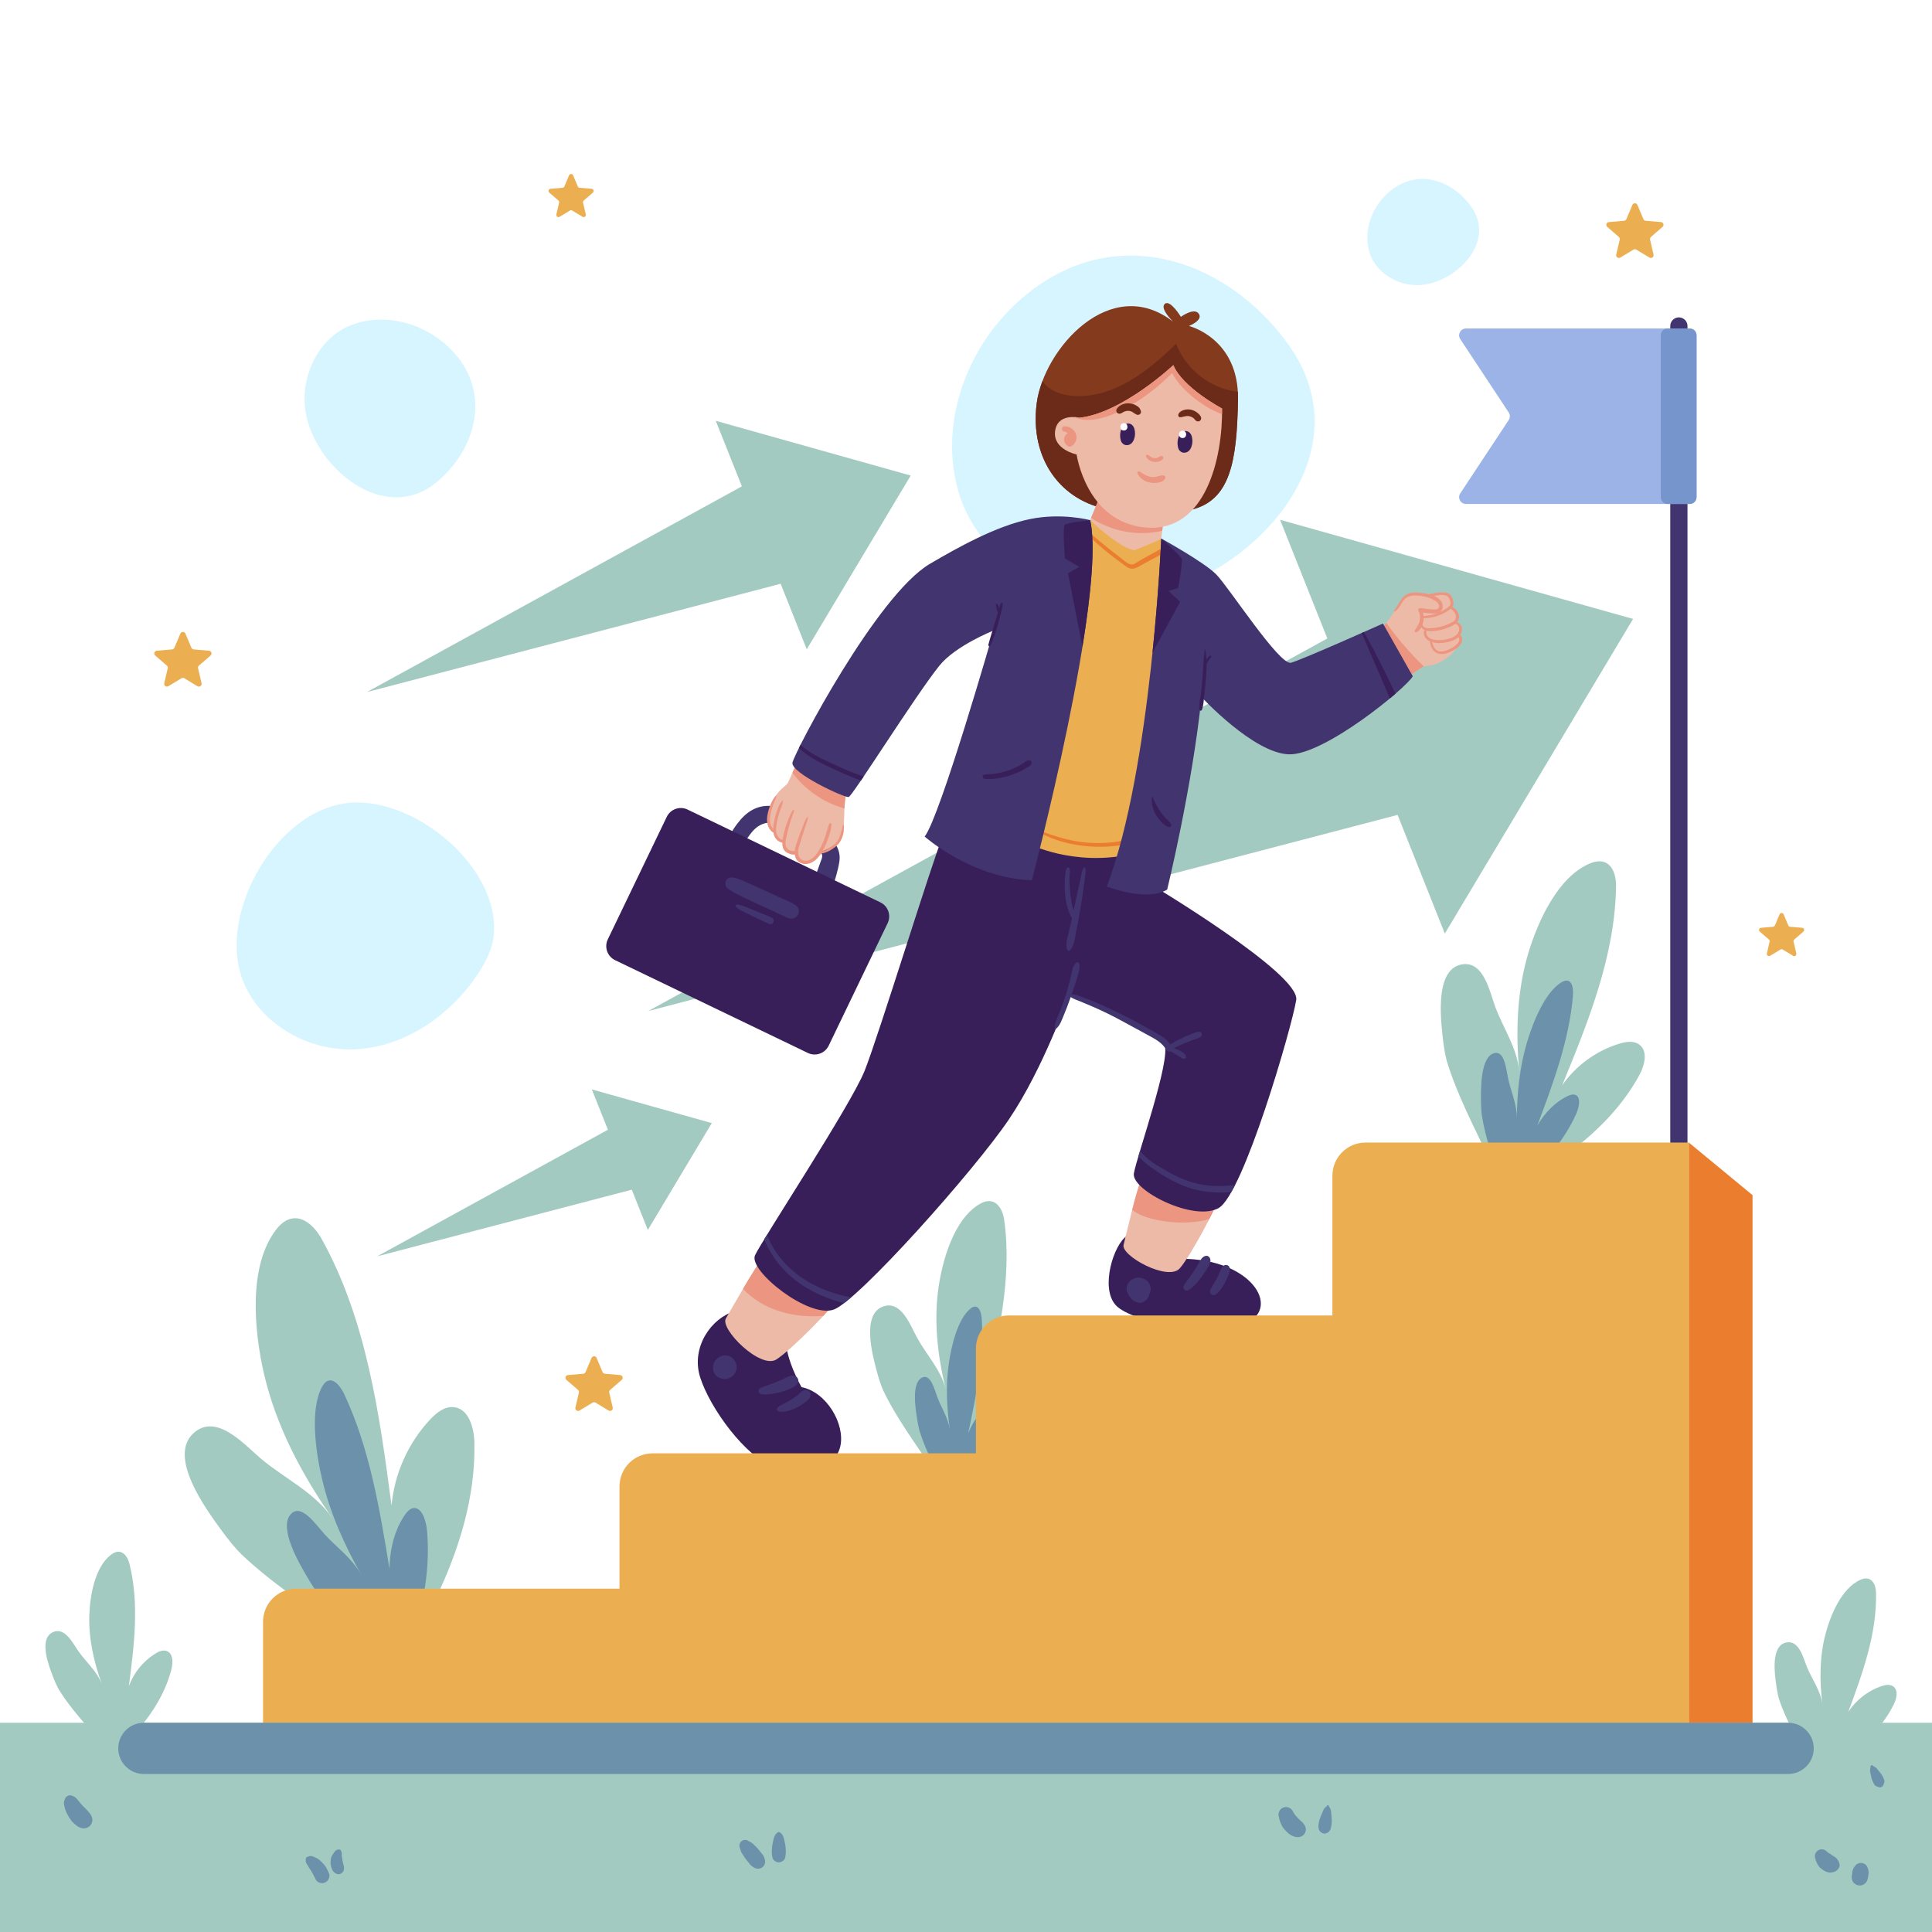 <?xml version="1.0" encoding="utf-8"?>
<!-- Generator: Adobe Illustrator 27.5.0, SVG Export Plug-In . SVG Version: 6.00 Build 0)  -->
<svg version="1.1" xmlns="http://www.w3.org/2000/svg" xmlns:xlink="http://www.w3.org/1999/xlink" x="0px" y="0px"
	 viewBox="0 0 500 500" style="enable-background:new 0 0 500 500;" xml:space="preserve">
<g id="BACKGROUND">
	<rect style="fill:#FFFFFF;" width="500" height="500"/>
	<g>
		<path style="fill:#D6F5FF;" d="M248.018,127.149c4.976,17.497,23.905,28.92,42.075,28.046c29.788-1.433,64.834-35.4,43.637-65.599
			c-13.974-19.908-39.117-30.668-61.412-17.968C253.493,82.351,241.968,105.876,248.018,127.149z"/>
		<path style="fill:#D6F5FF;" d="M354.354,65.134c1.535,5.397,7.374,8.921,12.978,8.651c9.188-0.442,19.999-10.919,13.46-20.234
			c-4.31-6.141-12.066-9.46-18.943-5.542C356.043,51.315,352.488,58.572,354.354,65.134z"/>
		<path style="fill:#D6F5FF;" d="M90.821,84.164c-8.366,3.271-13.088,13.115-11.802,22.006c2.11,14.575,20.46,30.201,34.305,18.357
			c9.127-7.808,13.23-20.675,5.936-31.036C113.101,84.742,100.993,80.187,90.821,84.164z"/>
		<path style="fill:#D6F5FF;" d="M62.171,251.724c3.52,12.376,16.908,20.455,29.76,19.836c12.852-0.619,24.584-8.743,31.709-19.457
			c2.078-3.125,3.856-6.59,4.162-10.33c1.465-17.957-21.694-36.531-38.805-33.828C71.331,210.734,57.438,235.08,62.171,251.724z"/>
	</g>
</g>
<g id="OBJECTS">
	<path style="fill:#A3CAC1;" d="M13.656,433.784c-0.998-2.626-3.684-9.515-0.076-11.334c3.179-1.595,5.321,2.909,6.732,4.908
		c1.998,2.829,4.876,5.254,6.081,8.58c-2.075-5.729-3.485-11.824-3.275-17.949c0.17-4.949,1.375-12.398,5.627-15.644
		c2.425-1.851,4.156-0.025,4.758,2.379c2.579,10.292,1.222,21.11-0.149,31.631c1.265-3.456,3.716-6.466,6.845-8.405
		c0.896-0.555,1.992-1.036,2.976-0.656c1.602,0.619,1.632,2.867,1.227,4.535c-1.453,5.988-4.822,11.365-8.826,16.049
		c-2.618,3.063-6.695,6.559-10.028,2.504c-3.501-4.26-7.37-8.336-10.274-13.056C14.903,436.726,14.273,435.407,13.656,433.784z"/>
	<path style="fill:#A3CAC1;" d="M459.701,436.167c-0.388-2.782-1.474-10.096,2.449-11.067c3.454-0.847,4.539,4.021,5.47,6.284
		c1.318,3.202,3.584,6.207,4.018,9.718c-0.747-6.047-0.765-12.303,0.803-18.228c1.267-4.787,4.1-11.781,8.969-13.999
		c2.776-1.265,4.057,0.901,4.109,3.379c0.223,10.608-3.508,20.852-7.188,30.804c2.003-3.088,5.063-5.477,8.544-6.67
		c0.997-0.342,2.173-0.566,3.047,0.023c1.423,0.96,0.953,3.158,0.187,4.694c-2.75,5.514-7.232,10.006-12.178,13.682
		c-3.234,2.403-7.988,4.903-10.334,0.209c-2.465-4.932-5.329-9.768-7.109-15.016C460.262,439.312,459.941,437.886,459.701,436.167z"
		/>
	<polygon style="fill:#A3CAC1;" points="202.033,151.078 208.785,168.038 235.689,123.071 185.241,108.904 191.994,125.864 
		94.945,179.111 	"/>
	<polygon style="fill:#A3CAC1;" points="163.502,307.888 167.656,318.322 184.208,290.658 153.171,281.942 157.326,292.376 
		97.621,325.134 	"/>
	<polygon style="fill:#A3CAC1;" points="361.692,210.894 373.919,241.605 422.638,160.178 331.284,134.522 343.512,165.235 
		167.772,261.656 	"/>
	<g>
		<path style="fill:#A3CAC1;" d="M56.911,395.501c-3.704-5.141-13.571-18.588-6.769-24.654c5.998-5.326,13.289,3.241,17.53,6.774
			c6.001,5.001,13.686,8.607,18.25,15.155c-7.858-11.275-14.483-23.736-17.594-37.206c-2.514-10.884-4.227-27.818,3.149-37.37
			c4.205-5.446,9.041-2.476,11.755,2.413c11.617,20.925,14.962,45.29,18.101,69.016c0.743-8.269,4.331-16.256,10.02-22.303
			c1.629-1.732,3.738-3.418,6.103-3.162c3.851,0.417,5.227,5.296,5.316,9.168c0.321,13.897-3.888,27.575-9.884,40.116
			c-3.92,8.2-10.77,18.193-20.394,11.299c-10.111-7.243-20.917-13.873-29.995-22.466C61.341,401.184,59.2,398.677,56.911,395.501z"
			/>
		<path style="fill:#6B92AA;" d="M79.481,408.1c-2.013-3.454-7.364-12.495-4.313-16.132c2.691-3.193,6.588,2.607,8.795,5.048
			c3.122,3.454,7.004,6.077,9.493,10.47c-4.285-7.565-8.021-15.844-10.092-24.635c-1.674-7.103-3.21-18.068-0.026-23.926
			c1.815-3.34,4.287-1.238,5.809,2.014c6.512,13.922,9.15,29.734,11.662,45.127c0.017-5.293,1.427-10.292,3.938-13.96
			c0.719-1.051,1.673-2.053,2.832-1.795c1.887,0.419,2.758,3.613,2.963,6.109c0.734,8.956-0.741,17.594-3.13,25.429
			c-1.562,5.123-4.473,11.285-9.433,6.471c-5.211-5.058-10.735-9.749-15.5-15.636C81.869,411.932,80.725,410.234,79.481,408.1z"/>
	</g>
	<g>
		<path style="fill:#A3CAC1;" d="M373.336,268.125c-0.49-4.708-1.887-17.091,4.777-18.495c5.867-1.223,7.408,7.04,8.844,10.906
			c2.031,5.472,5.671,10.666,6.195,16.606c-0.902-10.228-0.564-20.767,2.426-30.654c2.416-7.988,7.6-19.601,15.931-23.05
			c4.75-1.967,6.78,1.756,6.722,5.933c-0.249,17.88-7.137,34.915-13.921,51.46c3.555-5.083,8.849-8.926,14.784-10.731
			c1.7-0.517,3.693-0.826,5.13,0.219c2.341,1.701,1.419,5.375,0.038,7.918c-4.957,9.126-12.77,16.427-21.317,22.327
			c-5.588,3.857-13.742,7.788-17.418-0.257c-3.861-8.453-8.401-16.766-11.09-25.71C374.095,273.455,373.639,271.034,373.336,268.125
			z"/>
		<path style="fill:#6B92AA;" d="M383.281,284.681c-0.021-2.987-0.128-10.835,3.201-12.059c2.931-1.069,3.301,4.138,3.824,6.54
			c0.74,3.399,2.281,6.542,2.261,10.314c0.034-6.496,0.691-13.25,2.616-19.718c1.556-5.226,4.635-12.904,8.876-15.517
			c2.418-1.49,3.239,0.791,3.016,3.464c-0.954,11.444-5.122,22.673-9.215,33.583c1.978-3.424,4.75-6.14,7.741-7.584
			c0.857-0.414,1.847-0.709,2.503-0.111c1.067,0.973,0.445,3.367-0.35,5.061c-2.853,6.077-7.02,11.128-11.48,15.318
			c-2.917,2.74-7.094,5.652-8.519,0.688c-1.498-5.215-3.334-10.309-4.234-15.895C383.405,288.051,383.294,286.526,383.281,284.681z"
			/>
	</g>
	<g>
		<path style="fill:#A3CAC1;" d="M226.792,354.444c-1.019-3.931-3.791-14.255,1.682-16.299c4.82-1.789,7.186,5.022,8.898,8.117
			c2.424,4.381,6.177,8.32,7.382,13.291c-2.076-8.56-3.14-17.542-1.87-26.311c1.026-7.085,3.935-17.599,10.559-21.592
			c3.777-2.277,5.976,0.621,6.461,4.171c2.08,15.197-1.579,30.528-5.213,45.43c2.364-4.767,6.362-8.705,11.164-10.996
			c1.376-0.656,3.027-1.174,4.38-0.472c2.204,1.143,1.893,4.377,1.047,6.711c-3.035,8.376-8.726,15.569-15.219,21.668
			c-4.246,3.988-10.658,8.367-14.806,2.014c-4.358-6.674-9.274-13.144-12.701-20.385
			C228.118,358.867,227.421,356.872,226.792,354.444z"/>
		<path style="fill:#6B92AA;" d="M237.348,367.211c-0.4-2.53-1.497-9.174,1.17-10.638c2.349-1.282,3.33,3.087,4.081,5.058
			c1.063,2.788,2.773,5.256,3.239,8.458c-0.803-5.514-1.112-11.327-0.308-17.059c0.65-4.632,2.278-11.539,5.54-14.298
			c1.86-1.573,2.849,0.256,3.002,2.552c0.657,9.829-1.439,19.887-3.512,29.665c1.239-3.158,3.242-5.816,5.594-7.425
			c0.674-0.461,1.476-0.838,2.108-0.415c1.03,0.689,0.809,2.799,0.352,4.337c-1.641,5.52-4.528,10.338-7.775,14.463
			c-2.123,2.697-5.292,5.703-7.138,1.675c-1.939-4.232-4.149-8.316-5.628-12.939C237.885,370.054,237.595,368.775,237.348,367.211z"
			/>
	</g>
	<g>
		<path style="fill:#381F59;" d="M190.009,339.416c-5.746,1.616-11.313,9.158-8.799,17.059c2.514,7.901,11.672,20.651,19.574,23.524
			c7.901,2.873,15.443,0,16.7-5.746c1.257-5.746-3.592-14.007-10.056-15.264c0,0-4.13-7.183-4.13-12.75
			c0-5.567-5.746-5.567-5.746-5.567L190.009,339.416z"/>
		<path style="fill:#ECBAA7;" d="M197.551,325.409c-2.191,2.483-8.081,13.109-9.697,15.802c-1.616,2.694,8.979,13.288,13.109,10.595
			c4.13-2.694,14.546-13.468,16.162-15.982C218.741,333.311,200.244,322.357,197.551,325.409z"/>
		<path style="fill:#EC9580;" d="M197.551,325.409c-1.13,1.281-3.244,4.729-5.249,8.138c0.064,0.069,0.123,0.144,0.189,0.212
			c5.175,5.392,13.087,7.405,20.577,6.795c1.962-2.094,3.513-3.883,4.057-4.729C218.741,333.31,200.245,322.357,197.551,325.409z"/>
		<path style="fill:#381F59;" d="M291.647,319.843c-3.412,2.155-7.003,13.468-2.873,17.957c4.13,4.489,25.32,8.44,33.939,4.489
			c8.62-3.951,1.257-16.521-17.059-16.521L291.647,319.843z"/>
		<path style="fill:#ECBAA7;" d="M295.328,305.418c-1.313,2.806-3.803,13.899-4.544,16.744c-0.742,2.844,11.563,9.567,14.562,6.06
			c2.999-3.507,9.513-15.925,10.302-18.608C316.436,306.93,296.943,301.967,295.328,305.418z"/>
		<path style="fill:#EC9580;" d="M295.328,305.417c-0.616,1.316-1.49,4.456-2.321,7.711c1.444,1.122,3.202,1.784,4.975,2.25
			c3.894,1.024,7.988,1.283,11.98,0.758c1.014-0.133,2.05-0.345,3.023-0.683c1.342-2.628,2.377-4.871,2.662-5.839
			C316.436,306.93,296.943,301.967,295.328,305.417z"/>
		<path style="fill:#381F59;" d="M243.881,216.768c-2.221,4.887-16.521,51.358-20.112,60.336
			c-3.591,8.979-26.577,43.816-28.373,47.767c-1.796,3.951,14.007,16.521,20.471,14.007c6.465-2.514,36.274-35.915,45.252-49.203
			c8.979-13.288,15.443-31.964,15.443-31.964s22.953,8.857,24.781,12.57c1.828,3.713-7.183,29.091-7.901,33.401
			c-0.718,4.31,15.443,12.57,21.908,8.979c6.465-3.591,19.035-47.048,20.112-53.872c1.077-6.824-38.07-30.168-38.07-30.168
			l-6.105-15.443L243.881,216.768z"/>
		<path style="fill:#EBAF52;" d="M282.13,134.613l-11.313,46.599l-4.579,37.172c0,0,11.583,5.926,26.397,2.694l10.236-61.683
			l-2.334-20.022l-10.326-4.489L282.13,134.613z"/>
		<path style="fill:#EB7E2E;" d="M300.822,141.824c-1.442,0.787-2.883,1.575-4.314,2.381c-0.556,0.313-1.11,0.63-1.665,0.945
			c-0.469,0.266-1.06,0.761-1.58,0.897c-1.13,0.294-2.369-1.038-3.206-1.657c-1.926-1.426-3.783-2.936-5.63-4.461
			c-0.911-0.753-1.809-1.523-2.693-2.308c-0.091-0.081-0.181-0.17-0.272-0.255l-0.202,0.833c0.09,0.083,0.185,0.168,0.271,0.251
			c0.955,0.92,1.927,1.825,2.922,2.702c1.91,1.682,3.945,3.241,6.006,4.732c0.757,0.548,1.556,1.316,2.546,1.302
			c1.082-0.015,2.151-0.85,3.079-1.333c1.642-0.856,3.273-1.733,4.903-2.613L300.822,141.824z"/>
		<path style="fill:#42346E;" d="M215.415,217.384c-2.441-2.818-5.853-5.097-9.177-6.732c-3.568-1.755-7.58-3.09-11.363-1.142
			c-1.67,0.86-3.005,2.247-4.118,3.732c-1.227,1.636-2.324,3.394-2.383,5.482c-0.031,1.091,1.344,1.987,2.294,1.316
			c2.386-1.686,3.179-4.752,5.744-6.31c2.729-1.658,5.441-0.569,8.057,0.798c2.625,1.372,5.063,3.102,7.154,5.205
			c0.405,0.407,0.976,0.917,1.13,1.499c0.158,0.598-0.2,1.279-0.398,1.831c-0.62,1.733-1.245,3.453-1.805,5.207
			c-1.005,3.151,4.004,4.534,4.954,1.366c0.655-2.186,1.384-4.422,1.729-6.682C217.557,220.823,216.801,218.983,215.415,217.384z"/>
		<path style="fill:#ECBAA7;" d="M219.277,204.854c-0.988,1.725-0.656,6.893-0.99,10.039c-0.335,3.146-4.05,5.005-5.406,5.373
			c0,0-2.115,2.07-3.218,2.645c-1.103,0.575-3.739-0.693-3.813-2.358c0,0-2.925,0.015-3.234-2.602c0,0-2.115-0.252-2.369-2.781
			c0,0-1.394-0.464-1.426-2.644c-0.033-2.18,0.927-5.109,2.146-6.857c1.218-1.748,2.551-2.346,2.942-3.082
			c0.391-0.736,2.426-5.445,2.426-5.445L219.277,204.854z"/>
		<path style="fill:#381F59;" d="M209.076,272.505l-49.891-24.013c-2.009-0.967-2.854-3.38-1.887-5.39l15.258-31.701
			c0.967-2.009,3.38-2.854,5.389-1.887l49.891,24.013c2.01,0.967,2.854,3.38,1.887,5.39l-15.258,31.701
			C213.498,272.628,211.085,273.472,209.076,272.505z"/>
		<path style="fill:#EC9580;" d="M205.087,199.999c3.226,4.312,7.854,7.57,13.019,9.106c0.144,0.043,0.292,0.074,0.437,0.115
			c0.084-1.852,0.251-3.522,0.734-4.366l-12.943-7.712C206.334,197.141,205.71,198.585,205.087,199.999z"/>
		<path style="fill:#ECBAA7;" d="M356.974,162.975c1.673-0.886,4.035-5.215,5.904-7.577c1.87-2.362,5.806-1.968,7.085-1.574
			c0,0,2.755-0.59,3.936-0.492s2.657,2.46,1.87,3.838c0,0,2.362,1.476,1.279,3.739c0,0,1.574,1.279,0.492,3.444
			c0,0,0.886,1.082-0.197,2.854c-1.082,1.771-3.346,3.641-5.215,4.428c-1.87,0.787-3.247,0.59-3.936,0.984
			c-0.689,0.394-4.723,3.149-4.723,3.149L356.974,162.975z"/>
		<path style="fill:#EC9580;" d="M363.468,175.767c0,0,4.035-2.755,4.723-3.149c0.089-0.051,0.191-0.092,0.303-0.126
			c-3.573-3.455-6.827-7.236-9.721-11.276c-0.645,0.823-1.258,1.472-1.799,1.759L363.468,175.767z"/>
		<path style="fill:#843A1D;" d="M307.693,84.359c0,0,3.745-1.449,2.552-3.166c-1.193-1.717-4.632,0.802-4.632,0.802
			s-2.774-4.573-4.165-3.358c-1.392,1.215,2.172,4.637,2.172,4.637c-16.114-12.578-33.501,6.944-35.325,21.143
			c-1.825,14.199,6.106,25.314,18.932,27.496l-0.048-0.451c0,0,10.501,2.83,20.905,0.496c10.404-2.334,12.03-12.706,12.307-28.565
			C320.666,87.533,307.693,84.359,307.693,84.359z"/>
		<path style="fill:#EB7E2E;" d="M281.947,218.113c-4.561-0.283-8.79-1.592-13.025-3.222c-0.222-0.085-0.354,0.26-0.159,0.376
			c3.94,2.343,8.644,3.447,13.183,3.791c2.375,0.18,4.768,0.123,7.132-0.17c1.299-0.161,2.689-0.352,4.029-0.665l0.232-1.4
			c-1.626,0.417-3.228,0.894-4.926,1.103C286.272,218.19,284.102,218.246,281.947,218.113z"/>
		<path style="fill:#6B2B18;" d="M320.39,103.392c0.012-0.702-0.01-1.371-0.047-2.024c-0.68-0.075-1.358-0.179-2.027-0.329
			c-6.248-1.401-11.66-6.087-13.942-12.069c-7.225,7.098-16.098,14.014-26.214,13.515c-2.505-0.123-5.074-0.758-7.009-2.353
			c-0.52-0.429-0.977-0.942-1.363-1.503c-0.739,1.965-1.254,3.923-1.494,5.789c-1.825,14.199,6.105,25.314,18.932,27.495
			l-0.048-0.451c0,0,10.501,2.83,20.905,0.496C318.487,129.623,320.113,119.251,320.39,103.392z"/>
		<path style="fill:#ECBAA7;" d="M286.709,123.569l-4.579,11.044c0,0,7.093,6.914,11.403,7.811c0,0,6.465-2.514,7.003-3.053
			l1.257-10.415L286.709,123.569z"/>
		<path style="fill:#42346E;" d="M282.13,134.613c0,0-7.313-1.981-15.623-0.269c-8.794,1.811-18.796,7.428-25.859,11.583
			c-13.737,8.081-35.06,48.823-35.556,51.448c-0.496,2.625,13.359,9.096,14.545,8.889c0.946-0.165,17.099-26.01,23.434-33.939
			c4.204-5.261,14.096-9.156,14.096-9.156s-13.826,48.213-17.867,53.331c0,0,12.121,10.774,27.744,11.313
			C267.046,227.811,286.463,153.96,282.13,134.613z"/>
		<path style="fill:#42346E;" d="M300.536,139.372c0,0-2.514,59.618-14.097,90.056c0,0,10.236,4.04,15.623,0.808
			c0,0,6.465-26.397,8.889-49.832c0,0,13.468,14.546,22.626,14.815c9.158,0.269,30.438-17.239,32.054-20.202l-7.722-13.648
			c0,0-20.831,9.338-23.793,10.146c-2.963,0.808-16.162-19.663-19.394-22.896S300.536,139.372,300.536,139.372z"/>
		<path style="fill:#EC9580;" d="M282.369,134.036c4.776,3.131,10.7,4.501,16.361,3.714c0.687-0.096,1.372-0.227,2.049-0.393
			l1.014-8.4l-15.084-5.387L282.369,134.036z"/>
		<path style="fill:#ECBAA7;" d="M279.376,108.108c0,0-5.649-1.359-6.314,3.429c-0.665,4.788,5.566,6.085,5.566,6.085
			s2.481,17.618,17.949,18.906c15.468,1.288,19.878-18.053,19.688-30.807c0,0-10.209-5.39-12.604-11.225
			C303.661,94.495,290.45,106.919,279.376,108.108z"/>
		<path style="fill:#EC9580;" d="M278.398,112.169c-0.48-1.137-1.675-1.847-2.892-1.859c-0.341-0.003-0.627,0.263-0.671,0.592
			c-0.043,0.32,0.156,0.676,0.489,0.75c0.103,0.023,0.204,0.05,0.304,0.083c0.05,0.017,0.101,0.034,0.151,0.052
			c0.025,0.009,0.05,0.018,0.075,0.028c0.052,0.02,0.033,0.012-0.054-0.024c0.087,0.012,0.205,0.1,0.281,0.145
			c0.038,0.022,0.075,0.046,0.112,0.07c0.005,0.004,0.019,0.012,0.035,0.023c-0.001,0.002,0.083,0.064,0.098,0.078
			c0,0,0.001,0.001,0.001,0.001c-0.398,0.235-0.694,0.616-0.848,1.048c-0.305,0.856,0.121,1.843,0.889,2.291
			c0.296,0.173,0.678,0.176,0.973,0C278.426,114.799,278.89,113.335,278.398,112.169z"/>
		<path style="fill:#EC9580;" d="M303.661,94.495c0,0-13.21,12.424-24.285,13.612c0,0-0.538-0.128-1.3-0.167
			c1.331,0.694,2.982,0.81,4.513,0.685c6.574-0.537,15.353-6.56,20.747-12.079c2.439,4.727,8.826,9.251,12.927,10.643
			c0.006-0.497,0.008-0.989,0.001-1.469C316.265,105.721,306.056,100.33,303.661,94.495z"/>
		<path style="fill:#EC9580;" d="M218.388,213.541c-0.013-0.12-0.167-0.145-0.21-0.028c-0.14,0.374-0.192,0.762-0.297,1.146
			c-0.105,0.382-0.222,0.764-0.33,1.146c-0.212,0.744-0.504,1.481-1.004,2.082c-0.525,0.631-1.239,1.139-1.926,1.58
			c-0.555,0.356-1.143,0.647-1.773,0.821c0.169-0.294,0.33-0.59,0.475-0.883c0.458-0.924,0.832-1.892,1.148-2.873
			c0.326-1.015,0.706-2.123,0.709-3.2c0.001-0.28-0.421-0.423-0.552-0.15c-0.441,0.918-0.622,1.962-0.93,2.93
			c-0.311,0.976-0.679,1.93-1.146,2.842c-0.805,1.569-2.108,3.888-4.168,3.794c-0.972-0.045-1.637-0.677-1.798-1.622
			c-0.191-1.121,0.265-2.258,0.595-3.311c0.331-1.055,0.659-2.112,0.997-3.165c0.18-0.561,0.373-1.118,0.557-1.678
			c0.157-0.481,0.377-1.007,0.364-1.517c-0.001-0.057-0.071-0.088-0.112-0.047c-0.626,0.626-0.924,1.74-1.252,2.547
			c-0.404,0.994-0.799,1.992-1.14,3.01c-0.338,1.009-0.826,2.18-0.928,3.319c-0.267-0.024-0.548-0.004-0.808-0.064
			c-0.421-0.098-0.822-0.287-1.12-0.607c-0.794-0.854-0.36-2.302-0.149-3.307c0.241-1.142,0.546-2.27,0.878-3.389
			c0.161-0.542,0.337-1.08,0.529-1.612c0.189-0.525,0.489-1.07,0.494-1.637c0.001-0.091-0.106-0.123-0.169-0.07
			c-0.502,0.424-0.737,1.161-0.995,1.749c-0.28,0.637-0.547,1.282-0.775,1.94c-0.454,1.312-0.784,2.68-1.002,4.052
			c-0.802-0.134-1.365-0.835-1.576-1.594c-0.276-0.995-0.087-2.073,0.107-3.065c0.181-0.923,0.428-1.832,0.72-2.726
			c0.275-0.842,0.749-1.721,0.838-2.605c0.011-0.105-0.13-0.143-0.197-0.081c-0.765,0.708-1.147,1.98-1.473,2.944
			c-0.37,1.098-0.637,2.244-0.793,3.392c-0.04,0.297-0.064,0.599-0.073,0.902c-1.057-1.035-0.92-2.776-0.625-4.109
			c0.166-0.75,0.386-1.495,0.65-2.217c0.274-0.748,0.681-1.505,0.863-2.28c0.014-0.058-0.053-0.093-0.096-0.056
			c-0.671,0.577-1.112,1.517-1.452,2.315c-0.369,0.866-0.649,1.766-0.821,2.692c-0.308,1.661-0.104,3.449,1.334,4.525
			c0.07,0.052,0.138,0.066,0.202,0.064c0.063,0.434,0.175,0.859,0.398,1.252c0.417,0.736,1.089,1.242,1.908,1.396
			c-0.044,0.903,0.145,1.779,0.916,2.383c0.502,0.393,1.55,0.823,2.301,0.665c0.046,0.395,0.146,0.782,0.349,1.148
			c0.742,1.34,2.485,1.615,3.806,1.042c1.111-0.481,1.962-1.405,2.636-2.429c0.845-0.092,1.631-0.39,2.364-0.82
			c0.784-0.458,1.6-1.011,2.187-1.711c0.538-0.642,0.903-1.414,1.121-2.22c0.112-0.414,0.196-0.824,0.204-1.252
			C218.357,214.437,218.436,213.997,218.388,213.541z"/>
		<path style="fill:#EC9580;" d="M378.393,165.221c-0.05-0.302-0.207-0.714-0.484-0.898c0.119-0.179,0.227-0.369,0.306-0.581
			c0.223-0.597,0.241-1.307-0.102-1.863c-0.221-0.358-0.605-0.731-1.035-0.868c0.294-0.351,0.491-0.775,0.502-1.318
			c0.013-0.609-0.212-1.222-0.577-1.705c-0.318-0.422-0.684-0.699-1.134-0.871c0.077-0.104,0.144-0.216,0.196-0.338
			c0.223-0.522,0.08-1.129-0.088-1.649c-0.152-0.471-0.378-0.95-0.744-1.293c-0.411-0.385-0.936-0.521-1.488-0.537
			c-0.724-0.021-1.458,0.036-2.174,0.137c-0.377,0.053-0.752,0.122-1.124,0.209c-0.186,0.043-0.378,0.084-0.564,0.142
			c-0.589-0.16-1.191-0.266-1.765-0.341c-1.496-0.196-3.255-0.296-4.531,0.658c-0.576,0.431-0.984,1.038-1.338,1.655
			c-0.443,0.772-0.878,1.48-1.423,2.185c-0.113,0.147,0.028,0.393,0.214,0.278c1.147-0.706,1.56-2.207,2.471-3.151
			c1.209-1.253,3.28-1.023,4.845-0.744c0.834,0.149,1.653,0.4,2.413,0.777c0.674,0.334,1.589,0.837,1.658,1.686
			c0.086,1.061-1.077,0.973-1.814,0.932c-0.99-0.055-1.961-0.206-2.94-0.351c-0.428-0.063-0.783,0.321-0.566,0.737
			c0.436,0.835,0.502,1.811,0.277,2.719c-0.224,0.905-0.791,1.579-1.245,2.368c-0.167,0.29,0.155,0.538,0.422,0.422
			c0.575-0.249,0.989-0.737,1.284-1.298c0.101,0.171,0.226,0.329,0.379,0.453c0.162,0.13,0.343,0.225,0.532,0.306
			c-0.016,0.01-0.035,0.013-0.048,0.027c-0.418,0.451-0.207,1.245,0.054,1.729c0.298,0.552,0.809,0.933,1.378,1.174
			c-0.029,0.037-0.05,0.083-0.045,0.149c0.083,0.976,0.618,2.111,1.438,2.672c1.015,0.695,2.353,0.437,3.421,0.02
			c1.108-0.432,2.348-1.102,3.049-2.096C378.321,166.304,378.483,165.768,378.393,165.221z M371.083,154.208
			c0.151-0.03,0.301-0.066,0.454-0.09c0.701-0.109,1.436-0.178,2.146-0.123c0.646,0.05,1.097,0.325,1.37,0.92
			c0.222,0.483,0.53,1.281,0.19,1.756c-0.341,0.478-0.946,0.82-1.438,1.121c-0.392,0.241-0.804,0.448-1.223,0.638
			c1.201-0.746,0.908-2.422-0.021-3.279C372.132,154.756,371.626,154.449,371.083,154.208z M370.17,158.748
			c0.632,0.032,1.353,0.079,1.977-0.124c-0.025,0.01-0.049,0.023-0.074,0.033c-1.169,0.454-2.402,0.705-3.653,0.753
			c-0.024-0.301-0.063-0.601-0.136-0.896C368.91,158.631,369.544,158.717,370.17,158.748z M368.475,162.212
			c-0.174-0.148-0.281-0.354-0.338-0.574c0.073-0.214,0.136-0.43,0.182-0.641c0.074-0.336,0.106-0.675,0.116-1.013
			c2.323-0.019,4.638-0.73,6.539-2.075c0.159-0.113,0.318-0.233,0.47-0.361c0.823,0.551,1.59,1.481,1.285,2.517
			c-0.172,0.588-0.73,0.886-1.24,1.147c-0.567,0.291-1.157,0.534-1.764,0.731c-1.181,0.383-2.424,0.625-3.667,0.66
			C369.521,162.618,368.904,162.578,368.475,162.212z M369.41,164.61c-0.129-0.192-0.228-0.42-0.263-0.65
			c-0.038-0.251,0.027-0.492-0.011-0.742c-0.001-0.004-0.004-0.005-0.005-0.009c0.808,0.216,1.745,0.127,2.515,0.03
			c1.336-0.168,2.617-0.546,3.834-1.122c0.415-0.197,0.823-0.418,1.169-0.691c0.452,0.206,0.774,0.424,0.926,0.954
			c0.153,0.531,0.012,1.065-0.297,1.514c-0.647,0.94-1.839,1.326-2.903,1.555c-1.125,0.242-2.41,0.335-3.537,0.052
			C370.283,165.361,369.738,165.099,369.41,164.61z M377.098,166.67c-0.702,0.714-1.647,1.25-2.581,1.595
			c-0.855,0.316-1.906,0.564-2.718,0.005c-0.735-0.505-0.899-1.335-1.206-2.104c1.368,0.416,2.967,0.284,4.317-0.057
			c0.893-0.225,1.826-0.592,2.506-1.217c0.111,0.193,0.241,0.373,0.245,0.632C377.667,165.974,377.401,166.362,377.098,166.67z"/>
		<path style="fill:#42346E;" d="M313.074,325.505c-0.176-0.287-0.526-0.536-0.88-0.505c-1.053,0.094-1.493,1.117-1.954,1.932
			c-0.389,0.686-0.805,1.357-1.249,2.01c-0.429,0.632-0.869,1.26-1.322,1.874c-0.441,0.597-0.933,1.205-1.311,1.921
			c-0.396,0.749,0.409,1.612,1.175,1.175c1.448-0.827,2.573-2.271,3.539-3.601c0.464-0.639,0.902-1.297,1.313-1.972
			C312.852,327.569,313.626,326.406,313.074,325.505z"/>
		<path style="fill:#42346E;" d="M318.213,328.078c-0.18-0.77-1.119-0.898-1.651-0.436c-0.519,0.45-0.724,1.162-0.974,1.779
			c-0.022,0.048-0.108,0.249-0.12,0.276c-0.06,0.135-0.123,0.269-0.187,0.402c-0.12,0.25-0.245,0.497-0.375,0.741
			c-0.27,0.504-0.561,0.998-0.855,1.487c-0.152,0.253-0.318,0.496-0.453,0.758c-0.149,0.289-0.376,0.598-0.429,0.921
			c-0.056,0.342-0.015,0.66,0.242,0.917c0.216,0.216,0.615,0.365,0.917,0.242c0.702-0.285,1.196-0.932,1.637-1.527
			c0.377-0.507,0.706-1.035,1.007-1.591c0.29-0.536,0.551-1.086,0.789-1.647C318.074,329.662,318.404,328.897,318.213,328.078z"/>
		<path style="fill:#42346E;" d="M206.407,356.658c-0.355-0.551-0.968-0.797-1.609-0.655c-0.769,0.171-1.475,0.611-2.195,0.928
			c-0.047,0.02-0.055,0.024-0.079,0.034c-0.116,0.049-0.231,0.098-0.346,0.146c-0.187,0.082-0.371,0.171-0.558,0.254
			c-0.025,0.012-0.22,0.097-0.26,0.115c-0.153,0.065-0.307,0.126-0.461,0.187c-1.319,0.518-2.672,0.943-3.981,1.487
			c-0.894,0.371-0.772,1.585,0.228,1.685c1.545,0.154,3.08-0.098,4.573-0.488c0.695-0.181,1.384-0.384,2.049-0.659
			c0.856-0.354,1.725-0.676,2.417-1.308C206.631,357.977,206.736,357.168,206.407,356.658z"/>
		<path style="fill:#42346E;" d="M209.403,360.089c-0.446-0.41-1.018-0.456-1.555-0.201c-0.404,0.193-0.732,0.558-1.063,0.855
			c-0.135,0.121-0.273,0.24-0.413,0.356c-0.078,0.064-0.157,0.126-0.235,0.19c-0.009,0.007-0.004,0.004-0.01,0.009
			c-0.007,0.005-0.002,0.001-0.013,0.009c-0.627,0.449-1.272,0.862-1.935,1.257c-0.637,0.379-1.318,0.672-1.965,1.031
			c-0.307,0.171-0.673,0.356-0.915,0.614c-0.146,0.156-0.373,0.533-0.197,0.738c0.514,0.6,1.456,0.46,2.152,0.353
			c0.754-0.116,1.484-0.376,2.187-0.667c0.755-0.312,1.465-0.715,2.139-1.175c0.694-0.473,1.63-1.044,2.022-1.814
			C209.854,361.151,209.836,360.487,209.403,360.089z"/>
		<path style="fill:#42346E;" d="M280.753,224.431c-0.028-0.053-0.102-0.057-0.142-0.018c-0.536,0.518-0.601,1.276-0.766,1.982
			c-0.22,0.942-0.408,1.893-0.613,2.838c-0.425,1.962-0.841,3.926-1.264,5.889c-0.032,0.147-0.066,0.294-0.098,0.441
			c-0.039-0.106-0.094-0.205-0.129-0.314c-0.34-1.057-0.523-2.159-0.673-3.257c-0.168-1.23-0.26-2.48-0.287-3.72
			c-0.013-0.593-0.008-1.187,0.027-1.779c0.036-0.621,0.179-1.252-0.068-1.844c-0.078-0.189-0.331-0.316-0.495-0.131
			c-0.408,0.459-0.472,1.002-0.542,1.595c-0.079,0.675-0.128,1.353-0.15,2.032c-0.043,1.381,0.026,2.767,0.187,4.139
			c0.141,1.198,0.401,2.385,0.831,3.514c0.188,0.494,0.453,1.24,0.841,1.817c-0.24,1.062-0.478,2.125-0.701,3.19
			c-0.296,1.413-1.177,3.727-0.469,5.104c0.083,0.162,0.354,0.251,0.507,0.133c1.288-0.991,1.449-3.477,1.763-4.956
			c0.404-1.902,0.726-3.823,1.057-5.739c0.331-1.921,0.633-3.844,0.895-5.776c0.119-0.876,0.248-1.753,0.347-2.631
			C280.901,226.125,281.148,225.184,280.753,224.431z"/>
		<path style="fill:#42346E;" d="M310.338,267.019c-0.768,0.054-1.487,0.358-2.191,0.649c-0.709,0.293-1.413,0.6-2.107,0.928
			c-0.677,0.32-1.346,0.658-2.006,1.014c-0.408,0.22-0.817,0.448-1.214,0.692c-0.761-1.391-2.418-2.314-3.723-3.04
			c-2.524-1.406-5.034-2.848-7.62-4.137c-2.512-1.252-5.037-2.486-7.616-3.595c-1.155-0.497-2.323-0.96-3.504-1.39
			c-0.893-0.325-1.996-0.814-3.005-0.828c0.431-1.234,0.863-2.467,1.252-3.717c0.245-0.786,0.479-1.592,0.641-2.401
			c0.131-0.656,0.298-1.349-0.026-1.96c-0.108-0.204-0.435-0.308-0.631-0.165c-1.013,0.738-1.184,2.643-1.476,3.792
			c-0.396,1.554-0.79,3.112-1.285,4.637c-0.479,1.475-1.015,2.935-1.568,4.384c-0.504,1.32-1.421,2.868-1.3,4.314
			c0.009,0.105,0.131,0.212,0.235,0.135c1.13-0.826,1.618-2.425,2.141-3.672c0.621-1.482,1.194-2.982,1.721-4.5
			c0.015-0.042,0.029-0.085,0.044-0.127c0.655,0.479,1.526,0.745,2.253,1.046c1.28,0.529,2.56,1.053,3.828,1.613
			c2.346,1.035,4.65,2.162,6.904,3.383c2.259,1.224,4.521,2.44,6.771,3.68c2.018,1.111,3.898,1.986,5.052,4.056
			c0.221,0.397,0.623,0.42,0.919,0.238c0.536,0.291,1.088,0.551,1.6,0.892c0.32,0.213,0.651,0.406,0.962,0.633
			c0.158,0.115,0.311,0.214,0.486,0.302c0.236,0.12,0.44,0.142,0.698,0.119c0.202-0.019,0.397-0.162,0.387-0.387
			c-0.012-0.27-0.064-0.507-0.238-0.721c-0.155-0.19-0.328-0.344-0.531-0.483c-0.341-0.234-0.699-0.468-1.08-0.631
			c-0.403-0.172-0.812-0.327-1.233-0.45c-0.042-0.012-0.085-0.021-0.126-0.033c0.327-0.162,0.654-0.324,0.982-0.48
			c0.62-0.297,1.247-0.58,1.882-0.844c0.645-0.268,1.297-0.52,1.955-0.755c0.707-0.253,1.49-0.454,2.126-0.862
			C311.253,267.99,311.084,266.967,310.338,267.019z"/>
		<path style="fill:#42346E;" d="M318.275,306.818c-3.279,0.278-6.578,0.099-9.748-0.825c-2.972-0.866-5.746-2.405-8.393-3.986
			c-1.323-0.79-2.608-1.656-3.742-2.705c-0.505-0.467-0.928-0.99-1.339-1.521c-0.15,0.498-0.294,0.982-0.428,1.437
			c1.182,1.409,2.813,2.593,4.124,3.5c2.734,1.891,5.746,3.61,8.912,4.657c3.318,1.097,6.905,1.397,10.379,1.191
			c0.21-0.012,0.418-0.043,0.628-0.059c0.325-0.573,0.656-1.195,0.991-1.858C319.197,306.707,318.738,306.779,318.275,306.818z"/>
		<path style="fill:#42346E;" d="M218.511,335.394c-3.219-0.773-6.343-1.931-9.212-3.592c-2.722-1.576-5.171-3.599-7.168-6.034
			c-1.015-1.237-1.902-2.593-2.646-4.009c-0.384-0.731-0.675-1.487-0.955-2.248c-0.256,0.417-0.499,0.813-0.73,1.192
			c0.719,2.005,1.886,3.943,3.056,5.525c1.979,2.675,4.463,4.909,7.272,6.686c2.978,1.884,6.289,3.246,9.681,4.176
			c0.215,0.059,0.435,0.099,0.651,0.154c0.558-0.427,1.165-0.921,1.82-1.481C219.69,335.646,219.098,335.534,218.511,335.394z"/>
		<path style="fill:#42346E;" d="M297.792,333.4c-0.083-0.766-0.413-1.504-1.017-2.004c-0.543-0.449-1.164-0.677-1.862-0.739
			c-1.172-0.104-2.438,0.523-3.016,1.556c-0.228,0.407-0.371,0.874-0.359,1.344c0.012,0.476,0.184,0.925,0.408,1.339
			c0.277,0.512,0.617,1.026,1.045,1.423c0.537,0.497,1.235,0.866,1.986,0.837c0.851-0.033,1.543-0.463,2.022-1.152
			c0.236-0.338,0.376-0.699,0.443-1.069C297.708,334.47,297.85,333.939,297.792,333.4z"/>
		<path style="fill:#42346E;" d="M190.525,352.967c-0.389-1.22-1.419-2.12-2.711-2.211c-0.563-0.04-1.186,0.139-1.658,0.444
			c-0.108,0.07-0.198,0.148-0.292,0.226c-0.652,0.438-1.14,1.159-1.279,1.911c-0.129,0.695-0.093,1.408,0.268,2.034
			c0.284,0.493,0.749,0.949,1.264,1.195c0.427,0.203,0.7,0.27,1.162,0.323c0.307,0.035,0.593-0.003,0.9-0.054
			c0.558-0.092,1.088-0.405,1.495-0.789C190.474,355.292,190.863,354.026,190.525,352.967z"/>
		<path style="fill:#381F59;" d="M275.627,144.539l3.692,2.164l-2.928,1.655l3.748,19.045c2.237-13.817,3.436-26.336,1.991-32.789
			c0,0-5.739,0.633-6.503,1.142C274.863,136.264,275.627,144.539,275.627,144.539z"/>
		<path style="fill:#381F59;" d="M305.416,155.741l-3.055-2.801l2.546-0.764c0,0,1.273-6.874,0.891-7.638
			c-0.382-0.764-5.262-5.167-5.262-5.167s-0.54,12.783-2.268,29.53L305.416,155.741z"/>
		<path style="fill:#381F59;" d="M266.149,196.754c-0.508,0.084-0.936,0.518-1.363,0.792c-0.395,0.253-0.8,0.492-1.213,0.714
			c-0.922,0.497-1.889,0.903-2.885,1.227c-0.956,0.311-1.937,0.546-2.93,0.702c-1.016,0.16-2.075,0.089-3.076,0.308
			c-0.511,0.112-0.488,0.886,0,1.011c1.026,0.263,2.198,0.085,3.234-0.051c1.094-0.144,2.174-0.37,3.229-0.694
			c1.019-0.313,2.011-0.715,2.969-1.18c0.513-0.249,1.014-0.521,1.503-0.815c0.46-0.278,1.029-0.545,1.286-1.034
			C267.191,197.186,266.718,196.659,266.149,196.754z"/>
		<path style="fill:#381F59;" d="M303.097,213.31c-0.395-0.657-1.008-1.145-1.54-1.69c-0.508-0.521-0.928-1.09-1.325-1.697
			c-0.407-0.624-0.81-1.231-1.119-1.911c-0.153-0.337-0.336-0.657-0.49-0.994c-0.132-0.288-0.207-0.63-0.412-0.875
			c-0.003-0.004-0.011-0.003-0.013,0.002c-0.148,0.303-0.11,0.689-0.108,1.018c0.002,0.374,0.014,0.753,0.091,1.12
			c0.168,0.797,0.438,1.639,0.827,2.356c0.39,0.717,0.91,1.389,1.457,1.992c0.553,0.609,1.254,1.24,2.081,1.396
			C302.946,214.101,303.331,213.698,303.097,213.31z"/>
		<path style="fill:#381F59;" d="M223.507,200.971c-2.472-0.804-4.853-1.853-7.216-2.931c-1.959-0.893-3.943-1.772-5.799-2.87
			c-1.035-0.612-2.014-1.307-2.929-2.089c-0.128-0.109-0.25-0.233-0.372-0.359c-0.144,0.287-0.289,0.575-0.42,0.84
			c0.105,0.099,0.209,0.195,0.301,0.285c0.775,0.754,1.667,1.402,2.572,1.99c2.049,1.329,4.284,2.338,6.493,3.365
			c2.187,1.017,4.399,1.998,6.68,2.788C223.04,201.664,223.27,201.324,223.507,200.971z"/>
		<path style="fill:#381F59;" d="M358.375,173.822c-1.72-3.471-3.488-6.9-5.41-10.252c-0.176,0.078-0.36,0.159-0.542,0.24
			c1.437,3.455,2.946,6.876,4.438,10.312c0.958,2.205,1.886,4.424,2.848,6.628c0.496-0.413,0.974-0.817,1.422-1.205
			C360.239,177.624,359.316,175.719,358.375,173.822z"/>
		<path style="fill:#381F59;" d="M313.254,169.668c-0.063,0.027-0.13,0.05-0.191,0.082c-0.067,0.035-0.122,0.084-0.178,0.135
			c-0.094,0.087-0.186,0.176-0.275,0.269c-0.14,0.144-0.266,0.3-0.392,0.456c-0.058-0.945-0.178-1.881-0.4-2.791
			c-0.005-0.02-0.03-0.013-0.032,0.004c-0.183,1.367-0.278,2.748-0.359,4.13c-0.006,0.025-0.002,0.052-0.004,0.077
			c-0.072,1.237-0.135,2.474-0.239,3.704c-0.11,1.292-0.249,2.582-0.403,3.87c-0.153,1.281-0.54,2.73-0.37,4.015
			c0.048,0.364,0.489,0.431,0.631,0.085c0.471-1.146,0.471-2.57,0.615-3.791c0.163-1.391,0.311-2.784,0.424-4.18
			c0.107-1.317,0.197-2.672,0.18-4.021c0.11-0.209,0.231-0.412,0.363-0.607c0.127-0.188,0.259-0.363,0.405-0.535
			c0.075-0.088,0.152-0.174,0.232-0.258c0.098-0.103,0.167-0.206,0.236-0.331C313.576,169.836,313.437,169.591,313.254,169.668z"/>
		<path style="fill:#381F59;" d="M259.437,156.063c-0.031-0.163-0.236-0.147-0.316-0.041c-0.27,0.357-0.368,0.791-0.493,1.214
			c-0.019,0.066-0.037,0.131-0.057,0.197c-0.058-0.185-0.125-0.366-0.192-0.548c-0.035-0.095-0.07-0.191-0.107-0.286
			c-0.045-0.116-0.123-0.206-0.197-0.305c-0.1-0.132-0.29-0.087-0.307,0.083c-0.012,0.123-0.03,0.24-0.009,0.363
			c0.017,0.1,0.039,0.199,0.059,0.299c0.042,0.214,0.081,0.427,0.139,0.637c0.053,0.195,0.107,0.391,0.16,0.586
			c0.022,0.083,0.07,0.194,0.131,0.293c-0.008,0.03-0.017,0.061-0.026,0.091c-0.252,0.909-0.517,1.814-0.796,2.716
			c-0.568,1.836-1.162,3.658-1.648,5.517c-0.077,0.296,0.373,0.512,0.512,0.216c0.83-1.776,1.448-3.616,1.98-5.5
			c0.266-0.941,0.518-1.887,0.755-2.836C259.23,157.941,259.596,156.909,259.437,156.063z"/>
		<path style="fill:#6B2B18;" d="M295.262,106.395c-0.104-0.334-0.244-0.663-0.487-0.921c-0.207-0.22-0.489-0.408-0.755-0.555
			c-0.551-0.304-1.139-0.47-1.763-0.528c-1.18-0.109-2.638,0.406-3.255,1.462c-0.176,0.301-0.137,0.746,0.128,0.989
			c0.279,0.256,0.652,0.298,0.989,0.128c0.046-0.023,0.092-0.045,0.138-0.068c-0.183,0.092,0.111-0.045,0.143-0.062
			c0.093-0.047,0.176-0.112,0.266-0.165c0.098-0.058,0.2-0.106,0.302-0.157c0.004-0.001,0,0.001,0.005-0.001
			c0.05-0.014,0.099-0.035,0.148-0.051c0.1-0.032,0.201-0.058,0.304-0.08c0.052-0.011,0.103-0.021,0.154-0.031
			c0.007-0.002,0.028-0.006,0.05-0.01c0.03-0.004,0.069-0.009,0.08-0.01c0.052-0.004,0.105-0.007,0.157-0.009
			c0.118-0.004,0.234,0.002,0.352,0.009c0.022,0.001,0.025,0.001,0.035,0.001c0.036,0.008,0.074,0.018,0.084,0.02
			c0.1,0.021,0.199,0.047,0.296,0.077c0.074,0.023,0.314,0.127,0.125,0.036c0.092,0.044,0.185,0.087,0.274,0.137
			s0.174,0.107,0.26,0.162c0.02,0.013,0.019,0.011,0.028,0.017c0.081,0.064,0.161,0.133,0.248,0.188
			c0.176,0.112,0.368,0.195,0.549,0.299C294.69,107.604,295.469,107.055,295.262,106.395z"/>
		<path style="fill:#6B2B18;" d="M309.702,106.69c-0.468-0.33-0.998-0.564-1.56-0.672c-0.549-0.105-1.146-0.077-1.685,0.068
			c-0.598,0.161-1.32,0.557-1.51,1.189c-0.085,0.283,0.059,0.699,0.419,0.701c0.126,0.001,0.255,0.016,0.379-0.006
			c0.083-0.014,0.164-0.046,0.244-0.072c0.023-0.007,0.075-0.022,0.092-0.028c0.196-0.048,0.395-0.076,0.592-0.123
			c0.111-0.027,0.223-0.048,0.336-0.063c0.05-0.007,0.101-0.012,0.151-0.017c-0.001,0,0.083-0.004,0.122-0.006
			c0.028,0.001,0.059,0.001,0.067,0.002c0.063,0.003,0.126,0.007,0.189,0.014c0.113,0.012,0.222,0.037,0.334,0.053
			c0.004,0.001,0.001,0,0.004,0c0.036,0.01,0.072,0.019,0.108,0.03c0.098,0.029,0.195,0.063,0.29,0.102
			c0.091,0.037,0.177,0.081,0.266,0.123c0.047,0.032,0.096,0.06,0.143,0.091c0.085,0.058,0.167,0.119,0.247,0.184
			c0.033,0.027,0.065,0.057,0.098,0.084c0.166,0.185,0.328,0.444,0.539,0.57c0.292,0.173,0.607,0.218,0.91,0.032
			c0.274-0.169,0.435-0.492,0.384-0.816C310.771,107.552,310.159,107.013,309.702,106.69z"/>
		<path style="fill:#381F59;" d="M293.583,111.003c-0.201-0.789-0.873-1.499-1.748-1.385c-0.378,0.049-0.678,0.22-0.917,0.459
			c-0.516,0.37-0.776,1.024-0.921,1.652c-0.17,0.735-0.13,1.501,0.057,2.227c0.12,0.465,0.415,0.842,0.833,1.077
			c0.404,0.227,0.938,0.227,1.364,0.06c0.81-0.318,1.192-1.139,1.385-1.932C293.81,112.449,293.763,111.707,293.583,111.003z"/>
		<path style="fill:#381F59;" d="M308.435,112.955c-0.201-0.789-0.873-1.499-1.748-1.385c-0.378,0.049-0.678,0.22-0.917,0.459
			c-0.516,0.37-0.776,1.024-0.921,1.653c-0.17,0.735-0.13,1.501,0.057,2.227c0.12,0.465,0.415,0.842,0.833,1.077
			c0.404,0.227,0.938,0.227,1.364,0.06c0.81-0.318,1.192-1.139,1.385-1.932C308.662,114.401,308.614,113.659,308.435,112.955z"/>
		<path style="fill:#EC9580;" d="M300.955,118.188c-0.211-0.273-0.56-0.262-0.811-0.055c-0.011,0.009-0.07,0.054-0.026,0.022
			c-0.031,0.023-0.063,0.045-0.095,0.066c-0.064,0.042-0.13,0.082-0.198,0.118c-0.138,0.073-0.21,0.102-0.382,0.15
			c-0.146,0.041-0.274,0.063-0.376,0.071c-0.077,0.005-0.154,0.007-0.23,0.005c-0.038-0.001-0.077-0.003-0.115-0.005
			c-0.007,0-0.057-0.006-0.074-0.007c-0.587-0.084-0.983-0.407-1.442-0.775c-0.128-0.102-0.289-0.144-0.439-0.057
			c-0.127,0.075-0.226,0.263-0.167,0.409c0.082,0.204,0.163,0.39,0.319,0.548c0.142,0.143,0.303,0.271,0.469,0.384
			c0.308,0.21,0.671,0.364,1.037,0.436c0.82,0.162,1.701-0.013,2.378-0.513C301.062,118.794,301.17,118.466,300.955,118.188z"/>
		<path style="fill:#EC9580;" d="M301.284,123.093c-0.578-0.192-1.211,0.075-1.778,0.221c-0.524,0.134-1.082,0.173-1.618,0.095
			c-1.132-0.163-2.025-0.766-2.959-1.372c-0.264-0.172-0.698,0.12-0.568,0.437c0.519,1.273,1.863,2.13,3.176,2.399
			c0.746,0.153,1.49,0.154,2.24,0.028c0.709-0.119,1.657-0.482,1.813-1.271C301.637,123.389,301.522,123.172,301.284,123.093z"/>
		<path style="fill:#FFFFFF;" d="M290.861,109.509c-1.229,0-1.231,1.91,0,1.91C292.09,111.419,292.092,109.509,290.861,109.509z"/>
		<path style="fill:#FFFFFF;" d="M306.052,111.461c-1.229,0-1.231,1.91,0,1.91C307.281,113.371,307.283,111.461,306.052,111.461z"/>
		<path style="fill:#42346E;" d="M206.199,234.503c-1.147-0.96-2.731-1.474-4.086-2.101c-1.343-0.621-2.686-1.246-4.028-1.869
			c-1.345-0.625-2.693-1.235-4.051-1.829c-1.388-0.607-2.797-1.339-4.3-1.594c-0.711-0.121-1.425,0.08-1.808,0.736
			c-0.337,0.576-0.287,1.489,0.25,1.94c1.172,0.984,2.525,1.614,3.892,2.281c1.33,0.65,2.666,1.281,4.01,1.901
			c1.345,0.62,2.689,1.239,4.033,1.861c0.672,0.311,1.343,0.622,2.015,0.933c0.709,0.328,1.453,0.787,2.223,0.919
			c0.843,0.145,1.692-0.096,2.147-0.874C206.896,236.124,206.838,235.038,206.199,234.503z"/>
		<path style="fill:#42346E;" d="M199.828,237.55c-1.474-0.714-3.033-1.29-4.547-1.912c-0.738-0.303-1.473-0.617-2.217-0.904
			c-0.751-0.289-1.488-0.598-2.3-0.648c-0.33-0.02-0.488,0.421-0.265,0.64c0.579,0.57,1.314,0.912,2.03,1.277
			c0.712,0.362,1.438,0.699,2.158,1.046c1.478,0.711,2.951,1.476,4.47,2.095C200.066,239.515,200.714,237.979,199.828,237.55z"/>
	</g>
	<g>
		<g>
			<path style="fill:#42346E;" d="M434.491,327.464L434.491,327.464c-1.231,0-2.23-0.998-2.23-2.229V84.368
				c0-1.231,0.998-2.23,2.23-2.23l0,0c1.231,0,2.229,0.998,2.229,2.23v240.867C436.721,326.465,435.723,327.464,434.491,327.464z"/>
			<path style="fill:#9CB3E7;" d="M379.389,130.426h57.907c0.976,0,1.766-0.791,1.766-1.766V86.784c0-0.976-0.791-1.766-1.766-1.766
				h-57.907c-1.407,0-2.25,1.566-1.474,2.74l12.544,18.991c0.39,0.59,0.39,1.357,0,1.947l-12.544,18.991
				C377.139,128.86,377.981,130.426,379.389,130.426z"/>
			<path style="fill:#7695CC;" d="M439.062,128.659V86.784c0-0.975-0.791-1.766-1.766-1.766h-5.722
				c-0.975,0-1.766,0.791-1.766,1.766v41.875c0,0.976,0.791,1.766,1.766,1.766h5.722
				C438.271,130.426,439.062,129.635,439.062,128.659z"/>
		</g>
		<g>
			<path style="fill:#EBAF52;" d="M344.823,304.267v36.167h-83.679c-4.733,0-8.571,3.837-8.571,8.57v27.118h-83.679
				c-4.733,0-8.57,3.837-8.57,8.57v26.459H76.644c-4.733,0-8.571,3.837-8.571,8.57v26.459h92.25h92.25h92.25h92.25V295.696h-83.679
				C348.66,295.696,344.823,299.533,344.823,304.267z"/>
			<polygon style="fill:#EB7E2E;" points="437.072,295.696 453.558,309.306 453.558,446.182 437.072,446.182 			"/>
		</g>
	</g>
	<path style="fill:#EBAF52;" d="M148.315,45.367l1.219,2.888c0.081,0.192,0.261,0.323,0.469,0.34l3.123,0.267
		c0.494,0.042,0.694,0.658,0.319,0.982l-2.37,2.052c-0.157,0.136-0.226,0.348-0.179,0.551l0.711,3.053
		c0.113,0.483-0.411,0.863-0.835,0.607l-2.684-1.62c-0.178-0.108-0.401-0.108-0.579,0l-2.684,1.62
		c-0.424,0.256-0.948-0.124-0.836-0.607l0.712-3.053c0.047-0.203-0.022-0.415-0.179-0.551l-2.37-2.052
		c-0.375-0.325-0.175-0.94,0.319-0.982l3.123-0.267c0.207-0.018,0.388-0.149,0.469-0.34l1.219-2.888
		C147.475,44.91,148.122,44.91,148.315,45.367z"/>
	<path style="fill:#EBAF52;" d="M461.594,236.618l1.219,2.888c0.081,0.192,0.261,0.323,0.469,0.341l3.123,0.267
		c0.494,0.042,0.694,0.658,0.319,0.982l-2.37,2.052c-0.157,0.136-0.226,0.348-0.179,0.551l0.712,3.053
		c0.112,0.483-0.411,0.863-0.836,0.607l-2.684-1.62c-0.178-0.108-0.401-0.108-0.579,0l-2.684,1.62
		c-0.424,0.256-0.948-0.124-0.836-0.607l0.712-3.053c0.047-0.203-0.022-0.415-0.179-0.551l-2.37-2.052
		c-0.375-0.325-0.175-0.94,0.319-0.982l3.123-0.267c0.207-0.018,0.388-0.149,0.469-0.341l1.219-2.888
		C460.754,236.161,461.401,236.161,461.594,236.618z"/>
	<path style="fill:#EBAF52;" d="M47.99,163.975l1.545,3.661c0.102,0.243,0.331,0.409,0.594,0.432l3.96,0.338
		c0.626,0.053,0.88,0.834,0.405,1.245l-3.005,2.601c-0.2,0.173-0.287,0.442-0.227,0.698l0.902,3.87
		c0.143,0.612-0.521,1.094-1.059,0.77l-3.402-2.054c-0.226-0.136-0.509-0.136-0.735,0l-3.402,2.054
		c-0.538,0.325-1.202-0.158-1.059-0.77l0.902-3.87c0.06-0.257-0.028-0.526-0.227-0.698l-3.005-2.601
		c-0.475-0.411-0.222-1.192,0.405-1.245l3.96-0.338c0.263-0.022,0.492-0.189,0.594-0.432l1.545-3.661
		C46.925,163.396,47.745,163.396,47.99,163.975z"/>
	<path style="fill:#EBAF52;" d="M423.766,53.041l1.545,3.661c0.103,0.243,0.331,0.409,0.594,0.432l3.96,0.338
		c0.626,0.054,0.88,0.834,0.405,1.245l-3.005,2.601c-0.199,0.173-0.287,0.442-0.227,0.699l0.902,3.87
		c0.143,0.612-0.521,1.094-1.059,0.77l-3.402-2.054c-0.226-0.136-0.509-0.136-0.735,0l-3.402,2.054
		c-0.538,0.325-1.202-0.158-1.059-0.77l0.902-3.87c0.06-0.257-0.027-0.526-0.227-0.699l-3.005-2.601
		c-0.475-0.411-0.222-1.192,0.405-1.245l3.96-0.338c0.263-0.022,0.492-0.189,0.594-0.432l1.545-3.661
		C422.701,52.462,423.522,52.462,423.766,53.041z"/>
	<path style="fill:#EBAF52;" d="M154.4,351.433l1.545,3.661c0.103,0.243,0.331,0.409,0.594,0.432l3.96,0.338
		c0.626,0.053,0.88,0.834,0.405,1.245l-3.005,2.601c-0.199,0.173-0.287,0.442-0.227,0.699l0.902,3.87
		c0.143,0.612-0.521,1.094-1.059,0.77l-3.402-2.054c-0.226-0.136-0.509-0.136-0.735,0l-3.402,2.054
		c-0.538,0.325-1.202-0.158-1.059-0.77l0.902-3.87c0.06-0.257-0.028-0.526-0.227-0.699l-3.005-2.601
		c-0.475-0.411-0.222-1.192,0.405-1.245l3.96-0.338c0.263-0.022,0.492-0.189,0.594-0.432l1.545-3.661
		C153.335,350.854,154.155,350.854,154.4,351.433z"/>
	<g>
		<rect y="445.845" style="fill:#A3CAC1;" width="500" height="54.155"/>
		<path style="fill:#6B92AA;" d="M462.765,459.111H37.235c-3.663,0-6.633-2.97-6.633-6.633l0,0c0-3.663,2.97-6.633,6.633-6.633
			h425.529c3.663,0,6.633,2.97,6.633,6.633l0,0C469.397,456.141,466.428,459.111,462.765,459.111z"/>
		<path style="fill:#6B92AA;" d="M22.809,468.784c-0.246-0.258-0.461-0.546-0.725-0.784c-0.524-0.472-1.003-0.991-1.434-1.548
			c0.114,0.148,0.228,0.295,0.342,0.443c-0.369-0.484-0.78-0.929-1.154-1.408c0.016,0.021,0.033,0.042,0.049,0.063
			c-0.217-0.272-0.445-0.489-0.788-0.634c-0.083-0.035-0.174-0.065-0.268-0.091c-0.319-0.186-0.677-0.26-1.064-0.154
			c-0.421,0.116-0.901,0.508-0.968,0.969c-0.001,0.005-0.001,0.01-0.002,0.015c-0.044,0.079-0.087,0.158-0.116,0.245
			c-0.171,0.405-0.177,0.777-0.094,1.212c0.125,0.653,0.295,1.273,0.572,1.88c0.21,0.46,0.45,0.906,0.718,1.334
			c0.354,0.566,0.739,1.125,1.241,1.568c0.262,0.23,0.536,0.444,0.812,0.657c0.31,0.24,0.63,0.402,1.011,0.516
			c0.458,0.137,0.913,0.121,1.376,0.026c0.172-0.073,0.344-0.145,0.517-0.218c0.252-0.136,0.454-0.322,0.607-0.557
			c0.29-0.375,0.469-0.826,0.464-1.311C23.897,470.099,23.407,469.412,22.809,468.784z"/>
		<path style="fill:#6B92AA;" d="M85.182,484.936c-0.231-0.561-0.469-1.114-0.776-1.638c-0.293-0.5-0.725-0.97-1.135-1.383
			c-0.394-0.397-0.825-0.808-1.329-1.05c-0.293-0.141-0.593-0.267-0.895-0.388c-0.46-0.184-0.886-0.204-1.315,0.018
			c-0.18,0.018-0.341,0.087-0.47,0.255c-0.129,0.167-0.177,0.388-0.13,0.592c-0.045,0.334,0.007,0.657,0.207,0.955
			c0.078,0.117,0.154,0.237,0.227,0.358c0.068,0.113,0.134,0.228,0.197,0.345c0.137,0.253,0.274,0.458,0.459,0.693
			c-0.088-0.114-0.176-0.228-0.264-0.341c0.342,0.446,0.644,0.919,0.902,1.418c0.235,0.455,0.486,0.899,0.698,1.365
			c0.065,0.173,0.15,0.334,0.276,0.471c0.135,0.208,0.314,0.373,0.537,0.493c0.41,0.24,1.015,0.342,1.475,0.193
			c0.463-0.15,0.91-0.437,1.144-0.88C85.213,485.987,85.373,485.4,85.182,484.936z"/>
		<path style="fill:#6B92AA;" d="M88.969,482.897c-0.05-0.184-0.112-0.361-0.152-0.549c-0.063-0.299-0.133-0.598-0.185-0.899
			c-0.021-0.231-0.039-0.462-0.094-0.689c-0.022-0.092-0.048-0.183-0.067-0.275c-0.003-0.013-0.005-0.027-0.008-0.04
			c-0.012-0.161-0.023-0.32-0.02-0.482c0.002-0.095,0.013-0.188,0.017-0.283c0.01-0.255-0.075-0.436-0.195-0.626
			c-0.006-0.303-0.346-0.482-0.622-0.38c-0.278-0.046-0.615,0.074-0.793,0.267c-0.307,0.333-0.575,0.703-0.802,1.095
			c-0.137,0.236-0.308,0.536-0.373,0.794c-0.072,0.288-0.097,0.596-0.114,0.893c-0.029,0.509,0.011,1.032,0.181,1.514
			c0.103,0.294,0.214,0.596,0.365,0.868c0.242,0.435,0.684,0.734,1.146,0.888c0.725,0.241,1.489-0.281,1.701-0.966
			C89.059,483.688,89.06,483.234,88.969,482.897z"/>
		<path style="fill:#6B92AA;" d="M197.816,480.801c-0.149-0.438-0.365-0.726-0.656-1.086c-0.073-0.09-0.146-0.181-0.219-0.271
			c-0.299-0.37-0.582-0.766-0.906-1.115c-0.313-0.338-0.652-0.655-0.977-0.982c-0.434-0.437-0.962-0.698-1.495-0.99
			c-0.522-0.287-1.154-0.251-1.627,0.115c-0.453,0.35-0.694,0.974-0.525,1.54c0.164,0.551,0.29,1.143,0.605,1.628
			c0.258,0.397,0.507,0.802,0.774,1.193c0.343,0.501,0.759,0.965,1.14,1.438c0.207,0.257,0.391,0.49,0.655,0.694
			c0.32,0.247,0.755,0.514,1.149,0.6c0.576,0.126,1.105,0.039,1.574-0.323c0.445-0.344,0.712-0.845,0.712-1.418
			C198.021,481.476,197.927,481.128,197.816,480.801z"/>
		<path style="fill:#6B92AA;" d="M203.182,477.2c-0.093-0.429-0.186-0.858-0.279-1.288c-0.023-0.108-0.046-0.214-0.081-0.319
			c-0.126-0.356-0.163-0.422-0.108-0.198c-0.014-0.034-0.027-0.068-0.041-0.102c-0.097-0.191-0.14-0.395-0.274-0.569
			c-0.076-0.117-0.176-0.209-0.301-0.276c-0.014-0.006-0.02-0.008-0.033-0.014c-0.006-0.01-0.013-0.02-0.019-0.029
			c-0.238-0.365-0.74-0.365-0.978,0c-0.006,0.01-0.013,0.02-0.019,0.029c-0.013,0.005-0.019,0.008-0.033,0.014
			c-0.072,0.056-0.145,0.112-0.217,0.167c-0.183,0.168-0.248,0.404-0.337,0.626c-0.02,0.051-0.041,0.102-0.062,0.154
			c0.043-0.169,0.029-0.155-0.042,0.041c-0.06,0.143-0.103,0.272-0.135,0.422c-0.097,0.447-0.193,0.894-0.29,1.341
			c-0.122,0.565-0.151,1.124-0.181,1.698c-0.012,0.228-0.031,0.455-0.02,0.682c0.018,0.366,0.101,0.773,0.171,1.138
			c0.136,0.704,0.948,1.29,1.653,1.258c0.714-0.032,1.507-0.503,1.653-1.258c0.113-0.587,0.185-1.166,0.154-1.763
			C203.335,478.363,203.308,477.783,203.182,477.2z"/>
		<path style="fill:#6B92AA;" d="M337.681,472.45c-0.194-0.327-0.402-0.635-0.684-0.895c-0.18-0.166-0.352-0.332-0.539-0.49
			c-0.365-0.309-0.694-0.658-0.987-1.035c0.118,0.153,0.236,0.306,0.354,0.459c-0.223-0.293-0.461-0.571-0.694-0.853
			c-0.239-0.324-0.458-0.662-0.637-1.024c-0.198-0.4-0.728-0.793-1.158-0.891c-0.433-0.099-0.851-0.076-1.262,0.098
			c-0.372,0.157-0.733,0.426-0.927,0.793c-0.065,0.154-0.13,0.309-0.195,0.463c-0.092,0.344-0.092,0.687,0,1.03
			c0.066,0.446,0.174,0.884,0.328,1.308c0.132,0.362,0.284,0.718,0.447,1.067c0.168,0.359,0.464,0.674,0.708,0.978
			c0.277,0.345,0.589,0.664,0.929,0.947c0.323,0.269,0.629,0.492,1.004,0.669c0.34,0.161,0.638,0.283,1.005,0.332
			c0.208,0.028,0.385,0.043,0.59,0.039c0.706-0.016,1.359-0.37,1.719-0.986C338.039,473.849,338.044,473.061,337.681,472.45z"/>
		<path style="fill:#6B92AA;" d="M344.642,470.618c-0.044-0.491-0.088-0.981-0.132-1.471c-0.012-0.132-0.022-0.264-0.035-0.396
			c-0.026-0.254-0.082-0.413-0.19-0.638c0.037,0.077-0.07-0.169-0.069-0.167c-0.064-0.159-0.155-0.262-0.269-0.352
			c-0.005-0.048-0.01-0.096-0.014-0.145c-0.023-0.235-0.39-0.416-0.51-0.138c-0.026,0.061-0.052,0.121-0.078,0.182
			c-0.22,0.086-0.344,0.244-0.518,0.432c-0.226,0.244-0.335,0.515-0.463,0.82c-0.2,0.476-0.4,0.952-0.599,1.428
			c-0.19,0.453-0.336,0.932-0.434,1.414c-0.169,0.833-0.286,1.927,0.443,2.525c0.368,0.301,0.892,0.561,1.382,0.365
			c0.296-0.118,0.576-0.21,0.8-0.454c0.219-0.239,0.36-0.508,0.446-0.823c0.069-0.254,0.126-0.52,0.169-0.779
			C344.668,471.836,344.695,471.208,344.642,470.618z"/>
		<path style="fill:#6B92AA;" d="M476.028,482.277c-0.027-0.117-0.062-0.23-0.108-0.345c0.026,0.061,0.051,0.122,0.077,0.183
			c-0.044-0.106-0.085-0.207-0.129-0.306c-0.02-0.046-0.038-0.09-0.059-0.139c0.019,0.045,0.038,0.091,0.057,0.136
			c-0.073-0.166-0.159-0.321-0.278-0.469c-0.049-0.076-0.094-0.154-0.157-0.222c-0.154-0.238-0.359-0.426-0.614-0.564
			c-0.021-0.014-0.043-0.029-0.064-0.044c-0.093-0.065-0.191-0.113-0.29-0.168c-0.139-0.077-0.268-0.169-0.398-0.26
			c-0.125-0.107-0.253-0.211-0.389-0.286c-0.096-0.053-0.197-0.099-0.293-0.153c-0.105-0.059-0.202-0.132-0.302-0.2
			c-0.119-0.104-0.241-0.206-0.349-0.323c-0.12-0.093-0.241-0.186-0.362-0.279c-0.205-0.13-0.426-0.201-0.664-0.212
			c-0.381-0.051-0.806-0.003-1.139,0.212c-0.258,0.167-0.474,0.383-0.641,0.641c-0.259,0.401-0.276,0.927-0.18,1.376
			c0.092,0.433,0.261,0.828,0.436,1.234c0.154,0.356,0.345,0.671,0.583,0.979c0.197,0.255,0.263,0.308,0.518,0.505
			c0.13,0.101,0.259,0.204,0.394,0.298c0.12,0.084,0.245,0.162,0.373,0.234c0.275,0.154,0.582,0.309,0.879,0.4
			c0.065,0.02,0.132,0.034,0.2,0.047c0.291,0.091,0.582,0.104,0.873,0.039c0.155-0.001,0.3-0.04,0.439-0.102
			c0.228-0.039,0.45-0.104,0.64-0.232c0.03-0.02,0.058-0.043,0.087-0.064c0.273-0.162,0.491-0.379,0.653-0.653
			c0.006-0.013,0.01-0.026,0.016-0.038C476.106,483.145,476.179,482.692,476.028,482.277z"/>
		<path style="fill:#6B92AA;" d="M483.537,484.047c-0.005-0.034-0.011-0.068-0.016-0.102c-0.027-0.172-0.094-0.326-0.155-0.488
			c-0.087-0.309-0.243-0.578-0.47-0.806c-0.228-0.226-0.496-0.383-0.806-0.469c-0.324-0.087-0.647-0.087-0.971,0
			c-0.309,0.087-0.578,0.243-0.806,0.469c-0.188,0.234-0.415,0.466-0.555,0.727c-0.037,0.069-0.072,0.14-0.106,0.211
			c-0.086,0.18-0.199,0.393-0.226,0.592c-0.007,0.046-0.013,0.093-0.02,0.139c-0.023,0.167-0.047,0.335-0.07,0.502
			c-0.013,0.093-0.026,0.186-0.039,0.279c-0.036,0.255-0.108,0.524-0.082,0.783c0.025,0.185,0.049,0.369,0.074,0.553
			c0.064,0.271,0.189,0.507,0.373,0.708c0.092,0.157,0.217,0.281,0.374,0.374c0.201,0.184,0.437,0.308,0.708,0.373
			c0.09,0.032,0.131,0.023,0.271,0.042c0.13,0.017,0.184,0.034,0.283,0.033c0.376-0.001,0.726-0.096,1.051-0.284
			c0.313-0.185,0.562-0.434,0.747-0.747c0.103-0.235,0.225-0.46,0.273-0.711c0.016-0.083,0.029-0.166,0.044-0.248
			c0.031-0.175,0.062-0.349,0.093-0.524c0.03-0.168,0.054-0.334,0.077-0.504C483.638,484.525,483.619,484.576,483.537,484.047z"/>
		<path style="fill:#6B92AA;" d="M487.639,460.666c-0.169-0.407-0.316-0.833-0.546-1.208c-0.224-0.367-0.495-0.692-0.768-1.022
			c-0.21-0.254-0.419-0.507-0.629-0.76c-0.09-0.109-0.164-0.205-0.299-0.277c-0.034-0.014-0.069-0.029-0.103-0.043
			c-0.153-0.132-0.311-0.238-0.499-0.273c-0.036-0.045-0.072-0.09-0.107-0.135c-0.247-0.312-0.694,0.033-0.62,0.361
			c0.009,0.041,0.018,0.081,0.028,0.122c-0.074,0.142-0.101,0.294-0.104,0.484c-0.001,0.043,0.019,0.289-0.003,0.058
			c-0.04,0.128-0.046,0.255-0.017,0.383c0.007,0.071,0.018,0.142,0.034,0.211c0.064,0.336,0.137,0.671,0.206,1.007
			c0.069,0.339,0.134,0.668,0.252,0.994c0.153,0.423,0.354,0.806,0.569,1.199c0.196,0.359,0.583,0.591,0.992,0.666
			c0.003,0.002,0.007,0.003,0.01,0.005c0.294,0.135,0.564,0.178,0.869,0.049c0.273-0.115,0.49-0.338,0.565-0.633
			c0.014-0.056,0.029-0.112,0.043-0.168c0.017-0.032,0.042-0.054,0.057-0.089C487.679,461.329,487.754,460.944,487.639,460.666z"/>
	</g>
</g>
</svg>
